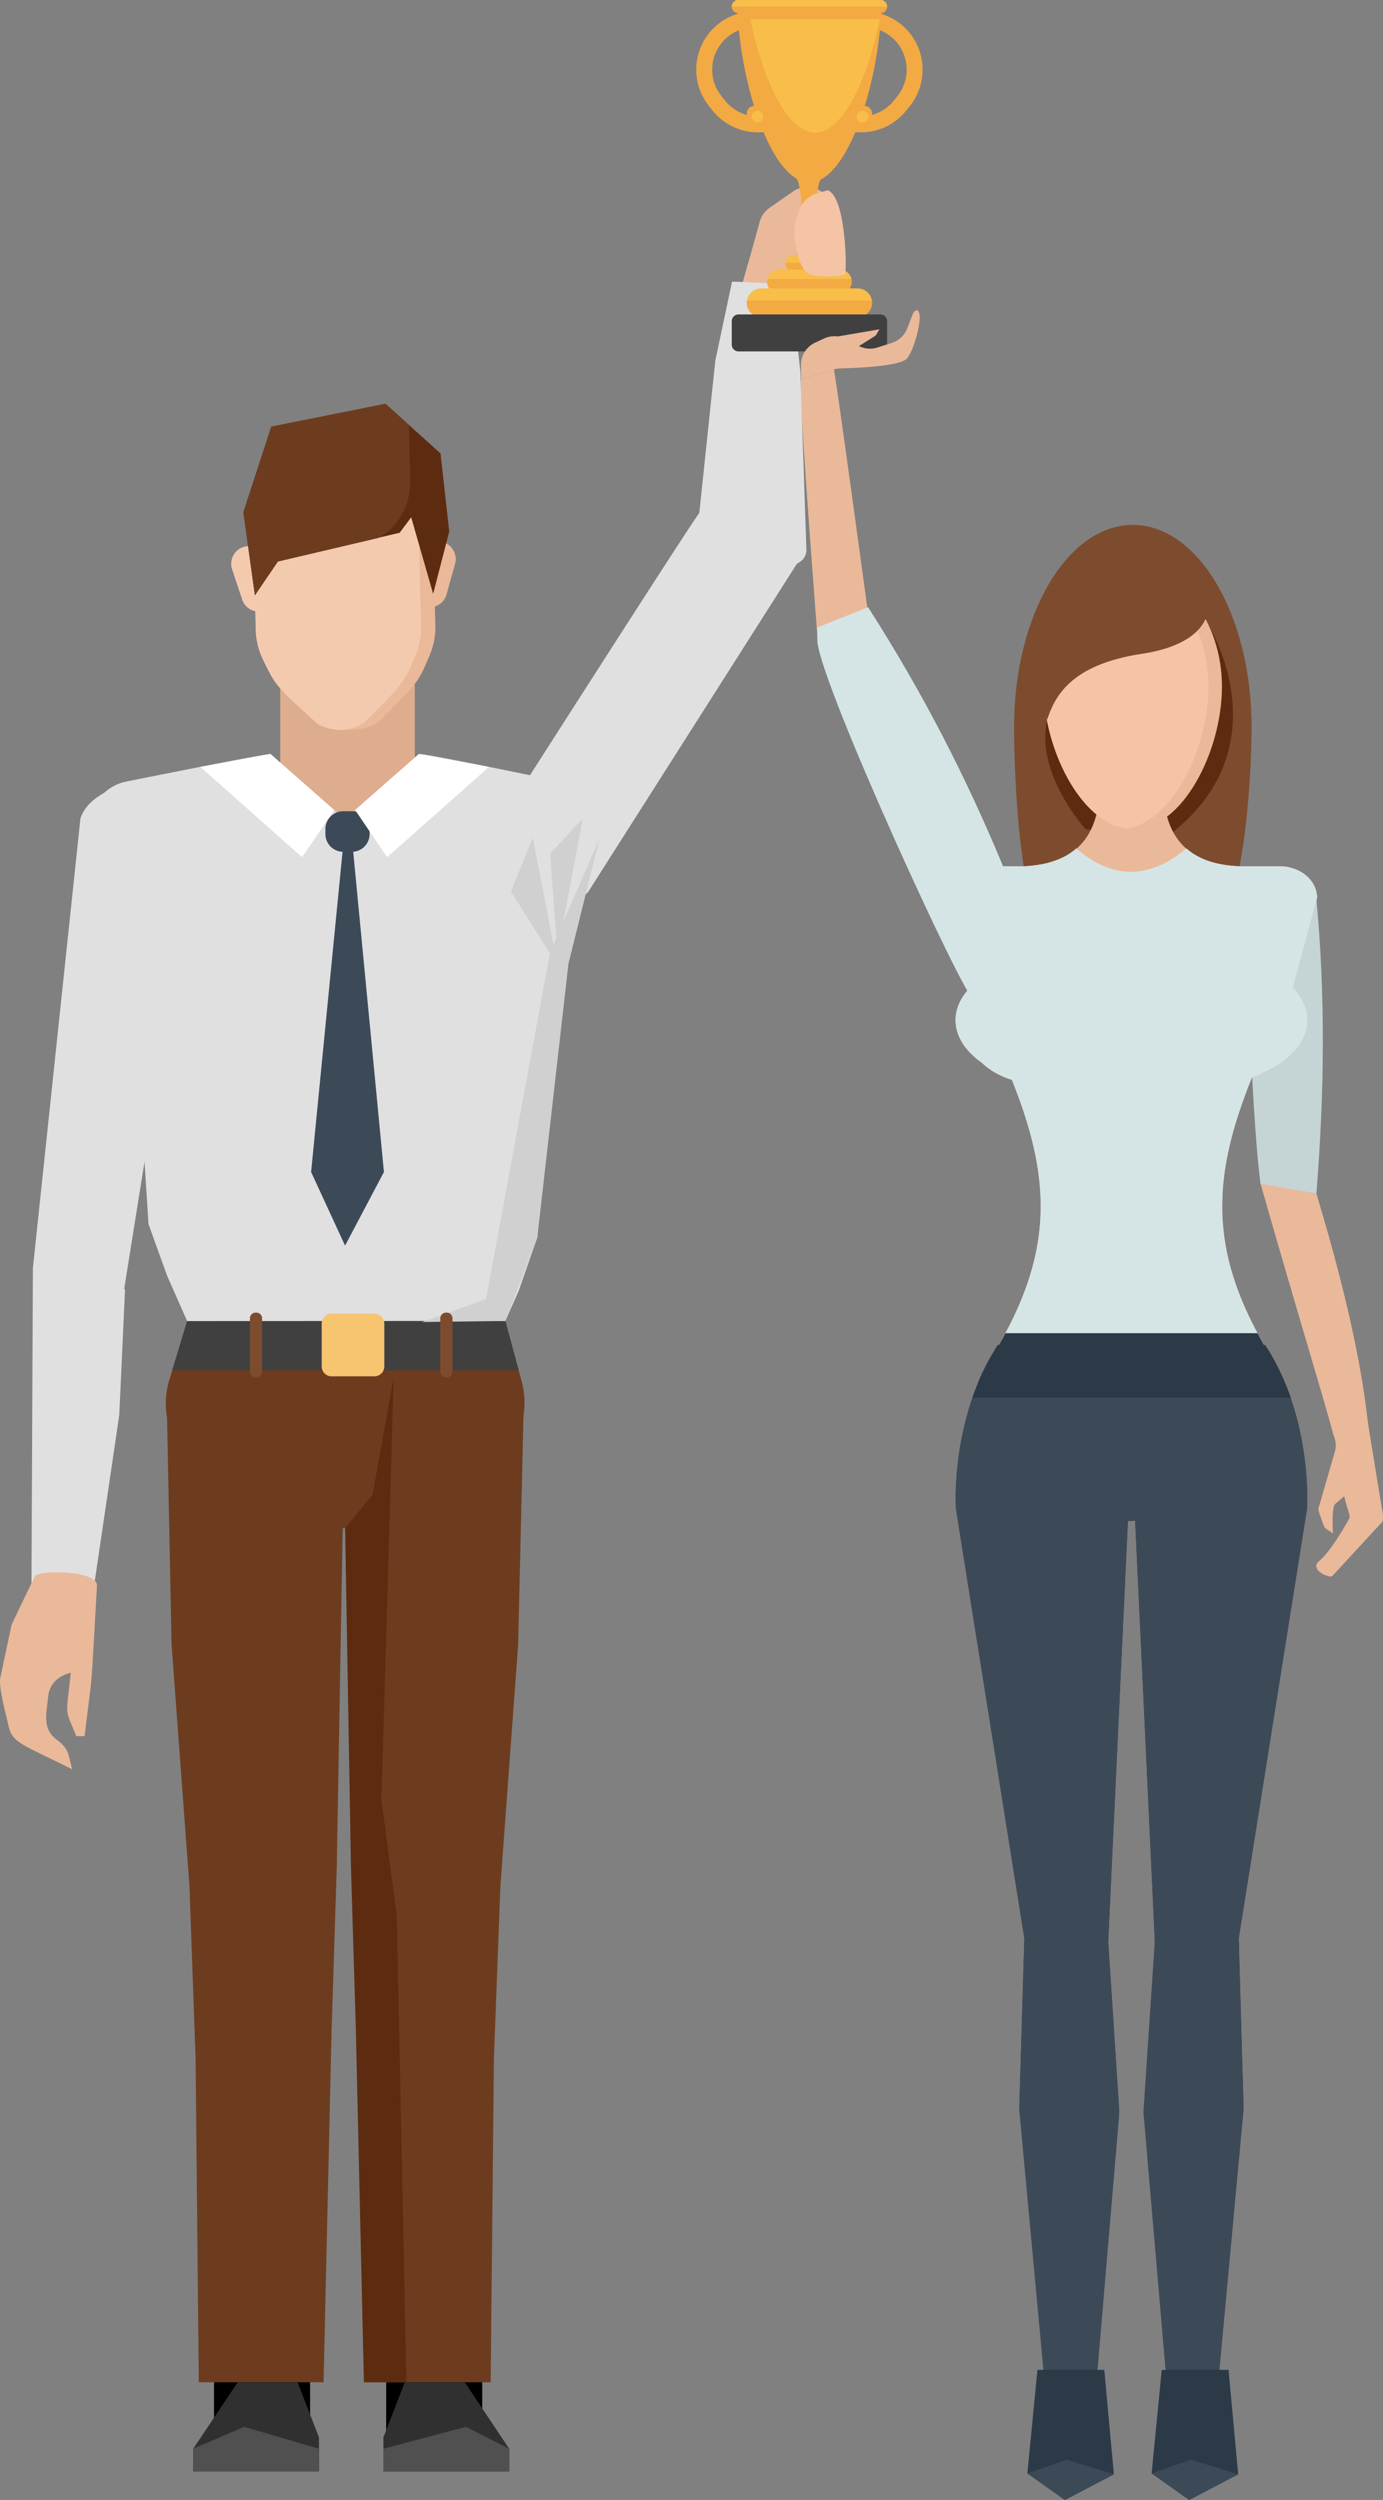 <?xml version="1.0" encoding="iso-8859-1"?>
<!-- Generator: Adobe Illustrator 19.1.0, SVG Export Plug-In . SVG Version: 6.00 Build 0)  -->
<!DOCTYPE svg PUBLIC "-//W3C//DTD SVG 1.1//EN" "http://www.w3.org/Graphics/SVG/1.1/DTD/svg11.dtd">
<svg version="1.1" id="illustrations" xmlns="http://www.w3.org/2000/svg" xmlns:xlink="http://www.w3.org/1999/xlink" x="0px"
	 y="0px" viewBox="0 0 62.324 112.606" style="enable-background:new 0 0 62.324 112.606;" xml:space="preserve">
<rect x="0" y="0" width="62.324" height="112.606" fill="#808080" stroke="none"/>
<g>
	<g>
		<path style="fill:#EAB99A;" d="M33.818,11.496l0.419-1.515c0.068-0.25,0.223-0.468,0.436-0.615l1.066-0.742
			c0.186-0.13,0.407-0.199,0.634-0.199l0,0c0.527,0,0.981,0.372,1.087,0.889l0.431,2.117c0.126,0.621-0.291,1.222-0.917,1.318
			l-1.404,0.217c-0.111,0.017-0.225,0.017-0.336,0.001l-1.739,1.685C32.836,14.552,33.641,12.138,33.818,11.496z"/>
	</g>
	<g>
		<path style="fill:#7D4C2E;" d="M56.402,32.741c0,1.201-0.1,3.466-0.39,5.394c-0.047,0.304-0.1,0.607-0.152,0.892
			c-0.198,0.971-0.455,1.782-0.792,2.198c-1.532,1.896-4.021-0.495-4.021-0.495s-2.503,2.972-4.015,1.156
			c-0.403-0.489-0.693-1.578-0.898-2.859c-0.046-0.29-0.086-0.588-0.125-0.892c-0.244-2.007-0.311-4.238-0.311-5.394
			c0-5.025,2.396-9.099,5.349-9.099C54.005,23.643,56.402,27.716,56.402,32.741z"/>
	</g>
	<g>
		<path style="fill:#5D2C10;" d="M54.511,28.264c0,0,3.35,5.469-1.9,9.407l0,0l-3.686-0.319c0,0-2.292-2.51-1.736-4.931l0,0
			L54.511,28.264L54.511,28.264z"/>
	</g>
	<g>
		<path style="fill:#EAB99A;" d="M61.706,64.708h-1.585c-0.165-0.581-0.35-1.208-0.541-1.881c-0.766-2.615-1.736-5.857-2.773-9.508
			c0-0.007-0.006-0.014-0.006-0.02l2.521,0.462c0.964,3.202,1.743,6.272,2.159,9.065C61.574,63.467,61.653,64.095,61.706,64.708z"/>
	</g>
	<g>
		<path style="fill:#EAB99A;" d="M60.141,65.439c0.152-0.463-0.038-0.691-0.151-1.188c0.566-0.011,1.064-0.29,1.631-0.299
			l0.649,3.982c0.031,0.129,0.096,0.512,0.017,0.619l-2.202,2.386c-0.109,0.148-0.245,0.034-0.423-0.013
			c0,0-0.592-0.277-0.223-0.603c0.573-0.467,1.381-1.95,1.381-1.95c0.003-0.239-0.051-0.187-0.245-0.978l-0.421,0.36
			c-0.165,0.248-0.082,1.316-0.082,1.316l-0.318-0.215c-0.042-0.029-0.074-0.07-0.092-0.119c-0.071-0.198-0.271-0.708-0.252-0.771
			l0.729-2.523C60.14,65.444,60.14,65.441,60.141,65.439z"/>
	</g>
	<g>
		<path style="fill:#C5D5D6;" d="M59.322,53.762l-2.516-0.442h-0.006V53.3c-0.152-1.209-0.272-2.926-0.37-4.715v-0.046
			c-0.079-1.492-0.146-3.03-0.191-4.345c-0.073-1.961-0.105-3.446-0.105-3.599c0-0.699,0.488-1.287,1.155-1.472
			c0.139-0.04,0.29-0.06,0.442-0.06c0.806,0,1.473,0.581,1.571,1.327c0.007,0.039,0.02,0.079,0.02,0.118
			C59.726,44.742,59.692,49.173,59.322,53.762z"/>
	</g>
	<g>
		<path style="fill:#EAB99A;" d="M37.58,16.643l-1.485,0.455c-0.102,0.606,0.468,7.904,0.749,11.694
			c0.002,0.007-0.002,0.015,0,0.021l2.276-1.181C39.12,27.633,37.709,17.245,37.58,16.643z"/>
	</g>
	<g>
		<path style="fill:#EAB99A;" d="M58.259,44.487c0.41,0.426,0.657,0.926,0.657,1.463c0,0.56-0.262,1.083-0.71,1.516
			c-0.314,0.328-0.738,0.604-1.238,0.821h-0.023c-0.127,0.059-0.254,0.111-0.389,0.156c-0.037,0.015-0.082,0.022-0.119,0.037
			c-0.008,0.022-0.022,0.045-0.03,0.067v0.008c-1.679,4.18-1.955,7.367,0.262,11.494c0.09,0.18,0.187,0.352,0.291,0.53H45.018
			c0.104-0.179,0.201-0.351,0.291-0.53c2.194-4.09,1.948-7.277,0.291-11.412c-0.008-0.053-0.037-0.104-0.059-0.157
			c-0.172-0.052-0.329-0.111-0.485-0.187c-0.299-0.119-0.567-0.261-0.807-0.425c-0.126-0.082-0.238-0.172-0.343-0.27
			c-0.53-0.462-0.844-1.037-0.844-1.65c0-0.537,0.246-1.037,0.649-1.463l-1.09-4.045c0-0.672,0.545-1.232,1.284-1.381
			c0.097-0.022,0.194-0.03,0.291-0.038h1.94c0.284-0.015,0.553-0.045,0.791-0.089c0.209-0.038,0.411-0.09,0.59-0.157
			c0.395-0.127,0.725-0.313,0.993-0.552c0.037-0.022,0.067-0.061,0.104-0.09c0.373-0.358,0.619-0.813,0.769-1.344
			c0.067-0.239,0.119-0.492,0.149-0.762h2.918c0.03,0.27,0.075,0.522,0.143,0.762c0.149,0.53,0.395,0.985,0.768,1.344
			c0.029,0.029,0.067,0.06,0.097,0.09c0.202,0.179,0.44,0.328,0.717,0.447c0.09,0.045,0.179,0.082,0.284,0.112
			c0.396,0.134,0.865,0.216,1.402,0.238h1.829c0.179,0,0.358,0.022,0.515,0.075c0.665,0.179,1.149,0.716,1.149,1.344L58.259,44.487z
			"/>
	</g>
	<g>
		<path style="fill:#EAB99A;" d="M52.658,61.362v5.395c0,0.885-0.653,1.618-1.505,1.743c-0.086,0.014-0.172,0.02-0.258,0.02h-0.066
			c-0.938-0.039-1.696-0.812-1.696-1.763v-5.395c0-0.276,0.065-0.548,0.185-0.778c0.291-0.581,0.892-0.978,1.578-0.978
			c0.488,0,0.925,0.198,1.248,0.515c0.132,0.139,0.244,0.291,0.33,0.463C52.593,60.814,52.658,61.086,52.658,61.362z"/>
	</g>
	<g>
		<path style="fill:#DEAD8E;" d="M50.446,94.996c0.007,0.112,0,0.218-0.006,0.33l-1.07,12.545h-2.244l-1.188-12.776
			c-0.007-0.066-0.007-0.132-0.007-0.198l0.218-7.579c0-0.007,0-0.007,0-0.007l0.02-0.562h3.737l0.046,0.714v0.013L50.446,94.996z"
			/>
	</g>
	<g>
		<path style="fill:#EAB99A;" d="M50.937,60.58l-0.022,1.485l-0.008,0.664v0.225l-0.074,5.568v0.148l-0.881,18.795v0.008
			c0,0-0.649,1.582-1.762,1.664c-1.067,0.082-1.971-1.679-2.037-1.821c0-0.007,0-0.007,0-0.007l-3.083-19.348
			c0,0-0.03-0.402,0-1.052c0.007-0.112,0.015-0.239,0.023-0.366c0.007-0.037,0.007-0.082,0.007-0.119
			c0.008-0.119,0.022-0.246,0.038-0.381c0.015-0.127,0.029-0.261,0.045-0.403c0.007-0.029,0.007-0.06,0.015-0.089
			c0.023-0.172,0.052-0.352,0.082-0.53c0.119-0.642,0.283-1.352,0.537-2.067c0.03-0.075,0.053-0.149,0.082-0.225
			c0.082-0.216,0.172-0.44,0.262-0.664c0.216-0.5,0.485-0.992,0.799-1.485H50.937z"/>
	</g>
	<g>
		<path style="fill:#F5C4A5;" d="M58.204,46.331c0,0.791-0.485,1.493-1.239,1.956h-0.022c-0.127,0.082-0.246,0.148-0.388,0.201
			c-0.045,0.022-0.098,0.045-0.149,0.06v0.008c-0.44,0.164-0.948,0.261-1.485,0.261c-1.813,0-3.284-1.104-3.284-2.485
			c0-1.373,1.471-2.485,3.284-2.485c0.515,0,1.008,0.09,1.44,0.254C57.45,44.502,58.204,45.346,58.204,46.331z"/>
	</g>
	<g>
		<path style="fill:#F5C4A5;" d="M50.113,46.331c0,1.381-1.478,2.485-3.284,2.485c-0.434,0-0.851-0.066-1.232-0.179
			c-0.193-0.059-0.38-0.127-0.552-0.217c-0.307-0.149-0.575-0.336-0.799-0.552c-0.44-0.426-0.709-0.956-0.709-1.538
			c0-0.94,0.687-1.754,1.702-2.172c0.47-0.201,1.007-0.313,1.59-0.313C48.635,43.846,50.113,44.958,50.113,46.331z"/>
	</g>
	<g>
		<path style="fill:#DEAD8E;" d="M56.052,94.896c0,0.066,0,0.133-0.006,0.198l-1.188,12.776h-2.245l-1.069-12.545
			c-0.014-0.112-0.014-0.218-0.007-0.33l0.495-7.521v-0.013l0.046-0.714h3.737l0.02,0.562c0,0,0,0,0,0.007L56.052,94.896z"/>
	</g>
	<g>
		<path style="fill:#EAB99A;" d="M58.908,67.962L55.833,87.31c0,0,0,0,0,0.007c-0.075,0.143-0.971,1.903-2.038,1.821
			c-1.119-0.082-1.762-1.664-1.762-1.664v-0.008l-0.88-18.795V68.5l-0.082-5.546v-0.889l-0.023-1.485h5.972
			c0.321,0.493,0.582,0.985,0.799,1.485c0.097,0.224,0.187,0.448,0.269,0.664c0.03,0.075,0.053,0.149,0.082,0.225
			C59.072,65.566,58.908,67.962,58.908,67.962z"/>
	</g>
	<g>
		<path style="fill:#EAB99A;" d="M55.066,30.934c0,2.905-1.782,6.418-4.001,6.418c-0.105,0-0.204-0.007-0.304-0.026
			c-2.08-0.298-3.73-3.618-3.73-6.392c0-2.779,1.631-5.051,3.711-5.256c0.099-0.007,0.198-0.013,0.304-0.013
			C53.265,25.665,55.066,28.021,55.066,30.934z"/>
	</g>
	<g>
		<path style="fill:#F5C4A5;" d="M54.459,30.934c0,2.774-1.624,6.094-3.697,6.392c-2.08-0.298-3.73-3.618-3.73-6.392
			c0-0.086,0-0.179,0.014-0.264c0.066-1.935,0.931-3.599,2.172-4.424c0.35-0.238,0.72-0.403,1.116-0.495l0.026-0.007
			c0.006-0.007,0.02-0.007,0.026-0.007c0.118-0.026,0.237-0.046,0.356-0.06c0.258,0.026,0.509,0.086,0.753,0.172
			c1.512,0.541,2.667,2.198,2.911,4.259C54.44,30.379,54.459,30.656,54.459,30.934z"/>
	</g>
	<g>
		<path style="fill:#7D4C2E;" d="M54.459,27.194c0,0,0.271,1.761-3.005,2.256c-3.274,0.495-3.935,1.981-4.266,2.971
			c0,0-1.815-4.292,0.936-5.942C50.875,24.828,53.249,24.443,54.459,27.194z"/>
	</g>
	<g>
		<path style="fill:#3C4A58;" d="M55.833,87.31c0,0,0,0,0,0.007l0.216,7.584c0,0.06,0,0.127-0.007,0.194l-1.187,12.778h0.015
			c0.015,0.201,0.029,0.403,0.074,0.582h-2.344c0.008-0.172,0.016-0.373,0.016-0.582l-1.075-12.547
			c-0.015-0.112-0.015-0.217-0.008-0.329l0.5-7.523v-0.008l-0.88-18.795V68.5c-0.082,0.015-0.172,0.022-0.254,0.022h-0.067v0.148
			l-0.881,18.795v0.008l0.492,7.523c0.008,0.112,0,0.217-0.007,0.329l-1.067,12.547h-0.008c0.008,0.209,0.015,0.41,0.023,0.582
			H47.04c0.037-0.179,0.059-0.381,0.075-0.582h0.007l-1.187-12.778c-0.008-0.067-0.008-0.135-0.008-0.194l0.225-7.584
			c0-0.007,0-0.007,0-0.007l-3.083-19.348c0,0-0.03-0.402,0-1.052c0.007-0.112,0.015-0.239,0.023-0.366
			c0.007-0.037,0.007-0.082,0.007-0.119c0.008-0.119,0.022-0.246,0.038-0.381c0.015-0.127,0.029-0.261,0.045-0.403
			c0.007-0.029,0.007-0.06,0.015-0.089c0.023-0.172,0.052-0.352,0.082-0.53c0.119-0.642,0.283-1.352,0.537-2.067
			c0.03-0.075,0.053-0.149,0.082-0.225c0.082-0.216,0.172-0.44,0.262-0.664h13.659c0.097,0.224,0.187,0.448,0.269,0.664
			c0.03,0.075,0.053,0.149,0.082,0.225c0.903,2.612,0.739,5.008,0.739,5.008L55.833,87.31z"/>
	</g>
	<g>
		<polygon style="fill:#2C3A48;" points="46.751,106.746 46.297,111.409 47.989,112.606 50.197,111.45 49.763,106.746 		"/>
	</g>
	<g>
		<polygon style="fill:#3C4A58;" points="46.297,111.409 48.071,110.79 50.197,111.45 47.989,112.606 		"/>
	</g>
	<g>
		<polygon style="fill:#2C3A48;" points="52.352,106.746 51.898,111.409 53.59,112.606 55.798,111.45 55.364,106.746 		"/>
	</g>
	<g>
		<polygon style="fill:#3C4A58;" points="51.898,111.409 53.672,110.79 55.798,111.45 53.59,112.606 		"/>
	</g>
	<g>
		<path style="fill:#D5E5E6;" d="M58.259,44.487c0.41,0.426,0.657,0.926,0.657,1.463c0,0.56-0.262,1.083-0.71,1.516
			c-0.314,0.328-0.738,0.604-1.238,0.821h-0.023c-0.127,0.082-0.247,0.148-0.389,0.201c-0.045,0.022-0.097,0.045-0.149,0.06v0.008
			c-1.679,4.18-1.955,7.367,0.262,11.494c0.09,0.18,0.187,0.352,0.291,0.53H45.018c0.104-0.179,0.201-0.351,0.291-0.53
			c2.194-4.09,1.948-7.277,0.291-11.412c-0.194-0.059-0.381-0.127-0.553-0.217c-0.306-0.149-0.574-0.336-0.799-0.552
			c-0.126-0.082-0.238-0.172-0.343-0.27c-0.53-0.462-0.844-1.037-0.844-1.65c0-0.537,0.246-1.037,0.649-1.463l-1.09-4.045
			c0-0.672,0.545-1.232,1.284-1.381c0.097-0.022,0.194-0.03,0.291-0.038h1.94c0.284-0.015,0.553-0.045,0.791-0.089
			c0.209-0.038,0.411-0.09,0.59-0.157c0.395-0.134,0.717-0.328,0.985-0.56l0.008,0.008c1.664,1.425,3.313,1.358,4.948,0l0.008-0.008
			c0.201,0.179,0.44,0.328,0.709,0.455c0.09,0.037,0.186,0.075,0.284,0.112c0.396,0.134,0.865,0.216,1.402,0.238h1.829
			c0.179,0,0.358,0.022,0.515,0.075c0.665,0.179,1.149,0.716,1.149,1.344L58.259,44.487z"/>
	</g>
	<g>
		<path style="fill:#2C3A48;" d="M58.169,62.954H43.815c0.03-0.075,0.053-0.149,0.082-0.225c0.082-0.216,0.172-0.44,0.262-0.664
			c0.216-0.5,0.485-0.992,0.799-1.485h0.06c0.104-0.179,0.201-0.351,0.291-0.53h11.36c0.09,0.18,0.187,0.352,0.291,0.53h0.06
			c0.321,0.493,0.582,0.985,0.799,1.485c0.097,0.224,0.187,0.448,0.269,0.664C58.117,62.805,58.14,62.879,58.169,62.954z"/>
	</g>
	<g>
		<path d="M12.588,110.993h-1.557c-0.763,0-1.387-0.624-1.387-1.387v-2.195c0-0.763,0.624-1.387,1.387-1.387h1.557
			c0.763,0,1.387,0.624,1.387,1.387v2.195C13.975,110.369,13.351,110.993,12.588,110.993z"/>
	</g>
	<g>
		<path d="M20.345,110.993h-1.557c-0.762,0-1.386-0.624-1.386-1.387v-2.195c0-0.763,0.624-1.387,1.386-1.387h1.557
			c0.763,0,1.387,0.624,1.387,1.387v2.195C21.732,110.369,21.107,110.993,20.345,110.993z"/>
	</g>
	<g>
		<rect x="12.628" y="29.592" style="fill:#DEAD8E;" width="6.065" height="7.006"/>
	</g>
	<g>
		<g>
			<path style="fill:#EAB99A;" d="M19.096,27.301L19.096,27.301c0.439,0.16,0.9-0.076,1.026-0.526l0.388-1.388
				c0.108-0.385-0.111-0.812-0.486-0.949l0,0c-0.439-0.161-0.901,0.076-1.026,0.526l-0.389,1.388
				C18.501,26.736,18.721,27.163,19.096,27.301z"/>
		</g>
		<g>
			<path style="fill:#EAB99A;" d="M19.494,23.21l0.125,4.988c0.011,0.405-0.062,0.863-0.27,1.352
				c-0.505,1.186-0.505,1.186-2.237,2.925c-0.205,0.21-0.75,0.402-1.422,0.407c-0.112,0.003-0.22,0.006-0.323,0.003
				c-0.525-0.031-0.941-0.171-1.122-0.339c-1.816-1.649-1.816-1.649-2.38-2.809c-0.232-0.478-0.327-0.931-0.338-1.336l-0.125-4.988
				c-0.038-1.528,1.033-2.806,2.381-2.839l3.191-0.08C18.322,20.46,19.456,21.683,19.494,23.21z"/>
		</g>
		<g>
			<path style="fill:#F4CAAF;" d="M18.848,23.227l0.125,4.988c0.01,0.405-0.057,0.862-0.266,1.352
				c-0.505,1.186-0.505,1.186-2.236,2.924c-0.177,0.177-0.58,0.337-1.103,0.395c-0.525-0.031-0.941-0.171-1.122-0.339
				c-1.816-1.649-1.816-1.649-2.38-2.809c-0.232-0.478-0.327-0.931-0.338-1.336l-0.125-4.988c-0.038-1.528,1.033-2.806,2.381-2.839
				l2.544-0.065C17.675,20.477,18.81,21.698,18.848,23.227z"/>
		</g>
		<g>
			<path style="fill:#F4CAAF;" d="M11.965,27.479L11.965,27.479c-0.43,0.182-0.903-0.031-1.051-0.475l-0.457-1.366
				c-0.127-0.38,0.07-0.817,0.439-0.973l0,0c0.431-0.183,0.903,0.031,1.052,0.475l0.457,1.366
				C12.531,26.886,12.333,27.323,11.965,27.479z"/>
		</g>
		<g>
			<polygon style="fill:#5D2C10;" points="20.244,23.941 19.52,26.75 18.53,23.301 18.009,23.998 17.053,24.222 17.048,24.228 
				12.523,25.291 11.487,26.812 10.968,23.073 12.225,19.218 17.373,18.188 18.427,19.141 19.852,20.422 			"/>
		</g>
		<g>
			<path style="fill:#6D3C1F;" d="M18.427,19.141l0.061,2.482c0.029,1.144-0.568,2.148-1.436,2.599l-0.005,0.006l-4.524,1.063
				l-1.036,1.521l-0.519-3.739l1.257-3.855l5.149-1.029L18.427,19.141z"/>
		</g>
	</g>
	<g>
		<path style="fill:#6D3C1F;" d="M23.59,63.784l-0.817,5.051H8.433l-0.904-4.957c-0.105-0.578-0.07-1.174,0.105-1.74l0.129-0.414
			l0.671-2.219v-0.006h14.34l0.601,2.225l0.135,0.502C23.648,62.733,23.671,63.265,23.59,63.784z"/>
	</g>
	<g>
		<path style="fill:#E0E0E0;" d="M27.023,37.739c0,0.012-0.006,0.023-0.006,0.035c-1.252,3.015-1.723,6.784-2.511,10.048
			c-0.957,3.947-1.711,7.753-1.763,11.35c0,0.094-0.006,0.182-0.024,0.269c0,0.023,0,0.041-0.006,0.059
			c-0.176,0.992-1.045,1.746-2.084,1.746H10.512c-1.039,0-1.903-0.754-2.079-1.74v-0.006c-0.005-0.018-0.005-0.041-0.005-0.059
			c-0.023-0.104-0.029-0.21-0.029-0.321c0.011-4.058-0.806-7.975-1.805-11.822c-0.841-3.217-1.81-6.381-2.533-9.552
			c-0.018-0.087-0.035-0.175-0.041-0.263c-0.105-1.033,0.566-2.014,1.6-2.266c0.331-0.064,6.23-1.255,6.568-1.255l3.721,3.288
			l3.005-3.288c0.398,0,6.779,1.322,6.877,1.366C26.719,35.72,27.256,36.729,27.023,37.739z"/>
	</g>
	<g>
		<g>
			<polygon style="fill:#6D3C1F;" points="23.59,63.784 15.544,62.996 15.644,68.835 15.906,84.084 16.128,91.47 16.49,107.304 
				22.112,107.304 22.258,92.708 22.55,84.96 23.35,74.089 			"/>
		</g>
		<g>
			<polygon style="fill:#6D3C1F;" points="7.528,63.878 7.732,74.089 8.538,84.96 8.813,92.708 8.958,107.304 14.581,107.304 
				14.942,91.47 15.177,84.084 15.393,71.701 15.445,68.835 15.544,62.996 15.393,63.014 			"/>
		</g>
	</g>
	<g>
		<polygon style="fill:#303030;" points="10.71,107.306 8.708,110.298 8.708,111.319 14.375,111.319 14.375,109.787 13.41,107.306 
					"/>
	</g>
	<g>
		<polygon style="fill:#505050;" points="8.708,110.298 10.997,109.312 14.375,110.298 14.375,111.319 8.708,111.319 		"/>
	</g>
	<g>
		<polygon style="fill:#303030;" points="22.947,110.299 22.947,111.32 17.278,111.32 17.278,109.785 18.241,107.304 
			20.944,107.304 		"/>
	</g>
	<g>
		<polygon style="fill:#505050;" points="22.947,110.299 22.947,111.32 17.278,111.32 17.278,110.299 20.995,109.312 		"/>
	</g>
	<g>
		<path style="fill:#404040;" d="M23.373,61.724H7.762l0.671-2.219v-0.006c-0.005-0.018-0.005-0.041-0.005-0.059H22.72
			c0,0.023,0,0.041-0.006,0.059h0.059L23.373,61.724z"/>
	</g>
	<g>
		<polygon style="fill:#E0E0E0;" points="5.962,43.627 6.691,55.133 7.528,57.457 8.433,59.505 22.773,59.499 23.373,58.15 
			24.213,55.742 24.79,44.718 		"/>
	</g>
	<g>
		<path style="fill:#7D4C2E;" d="M11.555,62.043h-0.037c-0.141,0-0.256-0.115-0.256-0.257V59.38c0-0.142,0.115-0.257,0.256-0.257
			h0.037c0.141,0,0.256,0.115,0.256,0.257v2.406C11.811,61.928,11.695,62.043,11.555,62.043z"/>
	</g>
	<g>
		<path style="fill:#E0E0E0;" d="M26.515,40.159l9.586-15.062c0.161-0.196,0.224-0.456,0.169-0.705l-0.483-2.173
			c-0.117-0.526-0.698-0.801-1.18-0.559l-3.002,1.318c-0.135,0.068-8.216,12.713-8.216,12.713c-0.145,0.231,0.774,2.08,0.884,2.33
			l0.848,1.942C25.366,40.529,26.123,40.635,26.515,40.159z"/>
	</g>
	<g>
		<path style="fill:#E0E0E0;" d="M35.633,12.793c-0.87-0.016-1.772-0.087-2.643-0.108l-0.754,3.552l-0.859,8.168
			c-0.029,0.177,1.926,2.046,1.926,2.046c0.208,0.267,0.587,0.326,0.866,0.136l1.892-1.287c0.188-0.128,0.293-0.345,0.278-0.572
			l-0.273-8.012L35.633,12.793z"/>
	</g>
	<g>
		<path style="fill:#6D3C1F;" d="M14.534,66.226l-5.197,1.853c-0.41,0.146-0.866-0.069-1.013-0.479l-0.157-0.442
			c-0.146-0.41,0.07-0.865,0.481-1.012l5.197-1.853c0.41-0.146,0.866,0.069,1.013,0.479l0.157,0.442
			C15.161,65.624,14.944,66.079,14.534,66.226z"/>
	</g>
	<g>
		<polygon style="fill:#3C4A58;" points="15.461,38.113 14.02,52.791 15.55,56.107 17.302,52.791 15.893,38.113 		"/>
	</g>
	<g>
		<path style="fill:#F7C46F;" d="M16.873,61.994h-1.931c-0.245,0-0.445-0.201-0.445-0.446v-1.931c0-0.245,0.2-0.445,0.445-0.445
			h1.931c0.245,0,0.446,0.2,0.446,0.445v1.931C17.319,61.793,17.118,61.994,16.873,61.994z"/>
	</g>
	<g>
		<polygon style="fill:#D0D0D0;" points="27.017,37.775 25.617,43.409 24.213,55.742 22.773,59.499 19.019,59.547 21.904,58.516 
			24.79,42.89 		"/>
	</g>
	<g>
		<path style="fill:#7D4C2E;" d="M20.135,62.043h-0.037c-0.141,0-0.256-0.115-0.256-0.257V59.38c0-0.142,0.115-0.257,0.256-0.257
			h0.037c0.141,0,0.256,0.115,0.256,0.257v2.406C20.391,61.928,20.275,62.043,20.135,62.043z"/>
	</g>
	<g>
		<polygon style="fill:#5D2C10;" points="17.882,86.32 18.315,107.304 16.399,107.304 16.037,91.47 15.815,84.084 15.553,68.835 
			16.79,67.322 17.532,63.2 17.736,62.073 17.707,63.218 17.19,81.065 		"/>
	</g>
	<g>
		<path style="fill:#3C4A58;" d="M15.858,38.368h-0.396c-0.439,0-0.798-0.359-0.798-0.798v-0.233c0-0.438,0.358-0.797,0.798-0.797
			h0.396c0.438,0,0.798,0.358,0.798,0.797v0.233C16.656,38.009,16.297,38.368,15.858,38.368z"/>
	</g>
	<g>
		<polygon style="fill:#FFFFFF;" points="12.188,33.962 9.027,34.545 13.615,38.61 15.061,36.484 		"/>
	</g>
	<g>
		<polygon style="fill:#FFFFFF;" points="18.875,33.962 22.035,34.545 17.447,38.61 16.002,36.484 		"/>
	</g>
	<g>
		<polygon style="fill:#D0D0D0;" points="25.121,43.481 23.025,40.155 24.012,37.74 		"/>
	</g>
	<g>
		<polygon style="fill:#D0D0D0;" points="25.121,42.903 24.79,38.445 26.262,36.873 		"/>
	</g>
	<g>
		<g>
			<g>
				<g>
					<path style="fill:#F3AA43;" d="M34.163,5.962c-0.803,0-1.551-0.358-2.053-0.985l-0.16-0.199
						c-0.904-1.132-0.72-2.787,0.41-3.692C32.825,0.714,33.407,0.51,34,0.51c0.804,0,1.551,0.359,2.053,0.985l0.159,0.2
						c0.905,1.131,0.721,2.787-0.41,3.691C35.338,5.758,34.756,5.962,34.163,5.962z M34,1.229c-0.437,0-0.848,0.145-1.19,0.418
						c-0.821,0.657-0.955,1.86-0.298,2.682l0.16,0.2c0.364,0.454,0.907,0.716,1.491,0.716c0.436,0,0.848-0.145,1.19-0.418
						c0.821-0.658,0.955-1.86,0.298-2.683l-0.16-0.199C35.127,1.489,34.584,1.229,34,1.229z"/>
				</g>
			</g>
			<g>
				<g>
					<path style="fill:#F3AA43;" d="M37.15,5.387c-1.131-0.904-1.314-2.561-0.41-3.691l0.16-0.2
						c0.501-0.626,1.249-0.985,2.053-0.985c0.593,0,1.175,0.204,1.639,0.575c1.131,0.905,1.315,2.56,0.41,3.692l-0.16,0.199
						c-0.501,0.627-1.249,0.985-2.052,0.985C38.197,5.962,37.614,5.758,37.15,5.387z M37.462,1.944l-0.16,0.199
						c-0.657,0.822-0.524,2.024,0.298,2.683c0.342,0.273,0.754,0.418,1.191,0.418c0.584,0,1.127-0.262,1.491-0.716l0.16-0.2
						c0.657-0.821,0.524-2.024-0.299-2.682c-0.342-0.273-0.753-0.418-1.19-0.418C38.369,1.229,37.825,1.489,37.462,1.944z"/>
				</g>
			</g>
		</g>
		<g>
			<g>
				<path style="fill:#F3AA43;" d="M39.723,0c0,0.002,0,0.002,0,0.003c0,0.098-0.001,0.195-0.004,0.294
					c-0.002,0.073-0.004,0.149-0.008,0.225c-0.002,0.023-0.002,0.045-0.003,0.069c0,0,0,0,0,0.002
					c-0.005,0.09-0.01,0.183-0.018,0.276c-0.212,3.27-1.571,7.349-3.214,7.349c-1.643,0-3.002-4.079-3.217-7.349
					c-0.006-0.094-0.012-0.187-0.015-0.276V0.591c-0.005-0.1-0.01-0.197-0.012-0.294c-0.002-0.1-0.004-0.196-0.004-0.294
					c0-0.001,0-0.001,0-0.003H39.723z"/>
			</g>
			<g>
				<path style="fill:#F8BE49;" d="M39.723,0c0,0.002,0,0.002,0,0.003c0,0.098-0.001,0.195-0.004,0.294
					c-0.002,0.073-0.004,0.149-0.008,0.225c-0.005,0.023-0.009,0.047-0.014,0.069v0.002c-0.017,0.092-0.035,0.184-0.053,0.276
					c-0.528,2.636-1.636,5.104-2.913,5.104c-1.279,0-2.385-2.469-2.912-5.104c-0.018-0.093-0.037-0.185-0.053-0.276
					c-0.018-0.099-0.036-0.196-0.053-0.296C33.696,0.198,33.682,0.099,33.666,0H39.723z"/>
			</g>
			<g>
				<path style="fill:#F3AA43;" d="M36.768,9.763c0,0.951,0.124,1.723,0.275,1.723v0.47c0,0.166-0.238,0.302-0.533,0.302h-0.066
					c-0.295,0-0.533-0.136-0.533-0.302v-0.508c0.124-0.166,0.218-0.857,0.218-1.685c0-0.828-0.094-1.519-0.218-1.686V7.585
					c0-0.168,0.238-0.303,0.533-0.303h0.066c0.295,0,0.533,0.135,0.533,0.303v0.454C36.892,8.039,36.768,8.812,36.768,9.763z"/>
			</g>
			<g>
				<path style="fill:#F3AA43;" d="M37.553,11.872c0,0.213-0.174,0.385-0.387,0.385h-1.38c-0.213,0-0.385-0.172-0.385-0.385
					c0-0.013,0-0.023,0.001-0.033c0.008-0.094,0.049-0.179,0.112-0.24c0.069-0.071,0.164-0.113,0.271-0.113h1.38
					c0.203,0,0.369,0.154,0.386,0.353C37.553,11.849,37.553,11.859,37.553,11.872z"/>
			</g>
			<g>
				<path style="fill:#F3AA43;" d="M38.384,12.689c0,0.304-0.246,0.549-0.549,0.549h-2.718c-0.302,0-0.547-0.245-0.547-0.549
					c0-0.04,0.005-0.081,0.014-0.119c0.023-0.102,0.075-0.194,0.146-0.267c0.1-0.1,0.236-0.16,0.387-0.16h2.718
					c0.262,0,0.48,0.183,0.535,0.427C38.379,12.608,38.384,12.649,38.384,12.689z"/>
			</g>
			<g>
				<path style="fill:#F8BE49;" d="M39.298,13.635c0,0.354-0.286,0.641-0.642,0.641h-4.36c-0.354,0-0.642-0.286-0.642-0.641
					c0-0.032,0.003-0.065,0.009-0.098c0.019-0.139,0.085-0.261,0.18-0.356c0.116-0.116,0.276-0.189,0.453-0.189h4.36
					c0.321,0,0.588,0.237,0.635,0.545C39.296,13.569,39.298,13.603,39.298,13.635z"/>
			</g>
			<g>
				<path style="fill:#F3AA43;" d="M39.298,13.635c0,0.354-0.286,0.641-0.642,0.641h-4.36c-0.354,0-0.642-0.286-0.642-0.641
					c0-0.032,0.003-0.065,0.009-0.098h5.628C39.296,13.569,39.298,13.603,39.298,13.635z"/>
			</g>
			<g>
				<path style="fill:#F8BE49;" d="M38.37,12.57h-3.786c0.023-0.102,0.075-0.194,0.146-0.267c0.1-0.1,0.236-0.16,0.387-0.16h2.718
					C38.097,12.144,38.315,12.326,38.37,12.57z"/>
			</g>
			<g>
				<path style="fill:#F8BE49;" d="M37.552,11.839h-2.149c0.008-0.094,0.049-0.179,0.112-0.24c0.069-0.071,0.164-0.113,0.271-0.113
					h1.38C37.369,11.485,37.535,11.64,37.552,11.839z"/>
			</g>
			<g>
				<path style="fill:#404040;" d="M39.978,15.527c0,0.167-0.135,0.302-0.302,0.302h-6.398c-0.167,0-0.302-0.135-0.302-0.302v-1.062
					c0-0.166,0.135-0.302,0.302-0.302h6.398c0.167,0,0.302,0.136,0.302,0.302V15.527z"/>
			</g>
			<g>
				<path style="fill:#F3AA43;" d="M39.978,0.297c0,0.153-0.119,0.282-0.27,0.294c-0.003,0-0.008,0.002-0.011,0v0.002h-6.427
					c-0.009,0-0.017,0-0.025-0.002c-0.151-0.012-0.271-0.141-0.271-0.294c0-0.082,0.033-0.156,0.086-0.209
					c0.046-0.045,0.104-0.075,0.169-0.085C33.243,0.002,33.258,0,33.271,0h6.411c0.014,0,0.027,0.002,0.041,0.003
					C39.866,0.023,39.978,0.147,39.978,0.297z"/>
			</g>
			<g>
				<path style="fill:#F3AA43;" d="M39.708,0.593c-0.005,0.09-0.01,0.183-0.018,0.276H33.26c-0.006-0.094-0.012-0.187-0.015-0.276
					H39.708z"/>
			</g>
			<g>
				<path style="fill:#F8BE49;" d="M39.978,0.297h-7.003c0-0.082,0.033-0.156,0.086-0.209c0.046-0.045,0.104-0.075,0.169-0.085
					c0-0.001,0-0.001,0-0.003h6.493c0,0.002,0,0.002,0,0.003C39.866,0.023,39.978,0.147,39.978,0.297z"/>
			</g>
		</g>
		<g>
			<circle style="fill:#F3AA43;" cx="33.999" cy="5.112" r="0.345"/>
		</g>
		<g>
			<circle style="fill:#F8BE49;" cx="34.136" cy="5.25" r="0.263"/>
		</g>
		<g>
			<circle style="fill:#F3AA43;" cx="38.954" cy="5.112" r="0.344"/>
		</g>
		<g>
			<circle style="fill:#F8BE49;" cx="38.871" cy="5.25" r="0.264"/>
		</g>
	</g>
	<g>
		<path style="fill:#F5C4A5;" d="M37.31,8.57l-0.469,0.128C36.468,8.8,36.166,9.075,36.03,9.438
			c-0.144,0.383-0.283,0.881-0.227,1.271c0.106,0.738,0.288,1.526,0.728,1.665c0.439,0.138,1.464,0.088,1.548-0.017
			C38.163,12.252,38.142,8.924,37.31,8.57z"/>
	</g>
	<g>
		<path style="fill:#EAB99A;" d="M37.58,16.643c0.097-0.029,0.192-0.046,0.293-0.048c0.578-0.013,2.699-0.086,2.998-0.448
			c0.347-0.42,0.661-1.725,0.556-2.034c-0.105-0.309-0.279,0-0.279,0l-0.263,0.678c-0.121,0.313-0.379,0.556-0.699,0.657
			l-0.65,0.206c-0.289,0.092-0.602,0.06-0.869-0.085l-0.527-0.289c-0.309-0.169-0.679-0.182-0.998-0.035L36.74,15.43
			c-0.394,0.181-0.646,0.574-0.646,1.008v0.66L37.58,16.643z"/>
	</g>
	<g>
		<polygon style="fill:#EAB99A;" points="37.461,15.205 39.63,14.833 39.462,15.114 38.269,15.862 		"/>
	</g>
	<g>
		<path style="fill:#D5E5E6;" d="M39.12,27.351l-2.286,0.913v0.626c0.169,2.038,6.773,16.363,6.986,16.017
			c0.365-0.597-0.473-3.644,0.203-3.793c0.141-0.03,0.284-0.084,0.418-0.155c0.711-0.379,1.027-1.205,0.764-1.91
			c-0.013-0.038-0.02-0.079-0.038-0.114C43.534,35.008,41.603,31.228,39.12,27.351z"/>
	</g>
	<g>
		<path style="fill:#E0E0E0;" d="M5.375,35.386l2.659,7.461L5.569,58.221c0,0-0.908,0.389-1.882,0.324
			c-0.973-0.064-2.205-1.427-2.205-1.427l2.141-20.24C3.816,36.219,4.474,35.752,5.375,35.386z"/>
	</g>
	<g>
		<polygon style="fill:#E0E0E0;" points="5.634,58.091 5.375,63.734 4.207,71.648 1.417,71.714 1.482,57.118 4.531,56.923 		"/>
	</g>
	<g>
		<path style="fill:#EAB99A;" d="M4.37,71.428c-0.312,5.321-0.145,3.377-0.559,6.773H3.439c-0.544-1.32-0.459-0.821-0.249-2.858
			c-0.654,0.175-0.965,0.565-1.019,1.07c-0.085,0.807-0.27,1.458,0.384,1.948c0.273,0.205,0.461,0.387,0.552,0.751l0.145,0.58
			c-2.211-1.105-2.691-1.177-2.859-1.923c-0.1-0.44-0.465-1.787-0.38-2.187l0.509-2.393c0.011-0.047,1.073-2.241,1.053-2.198
			C1.796,70.709,4.412,70.727,4.37,71.428z"/>
	</g>
</g>
</svg>
